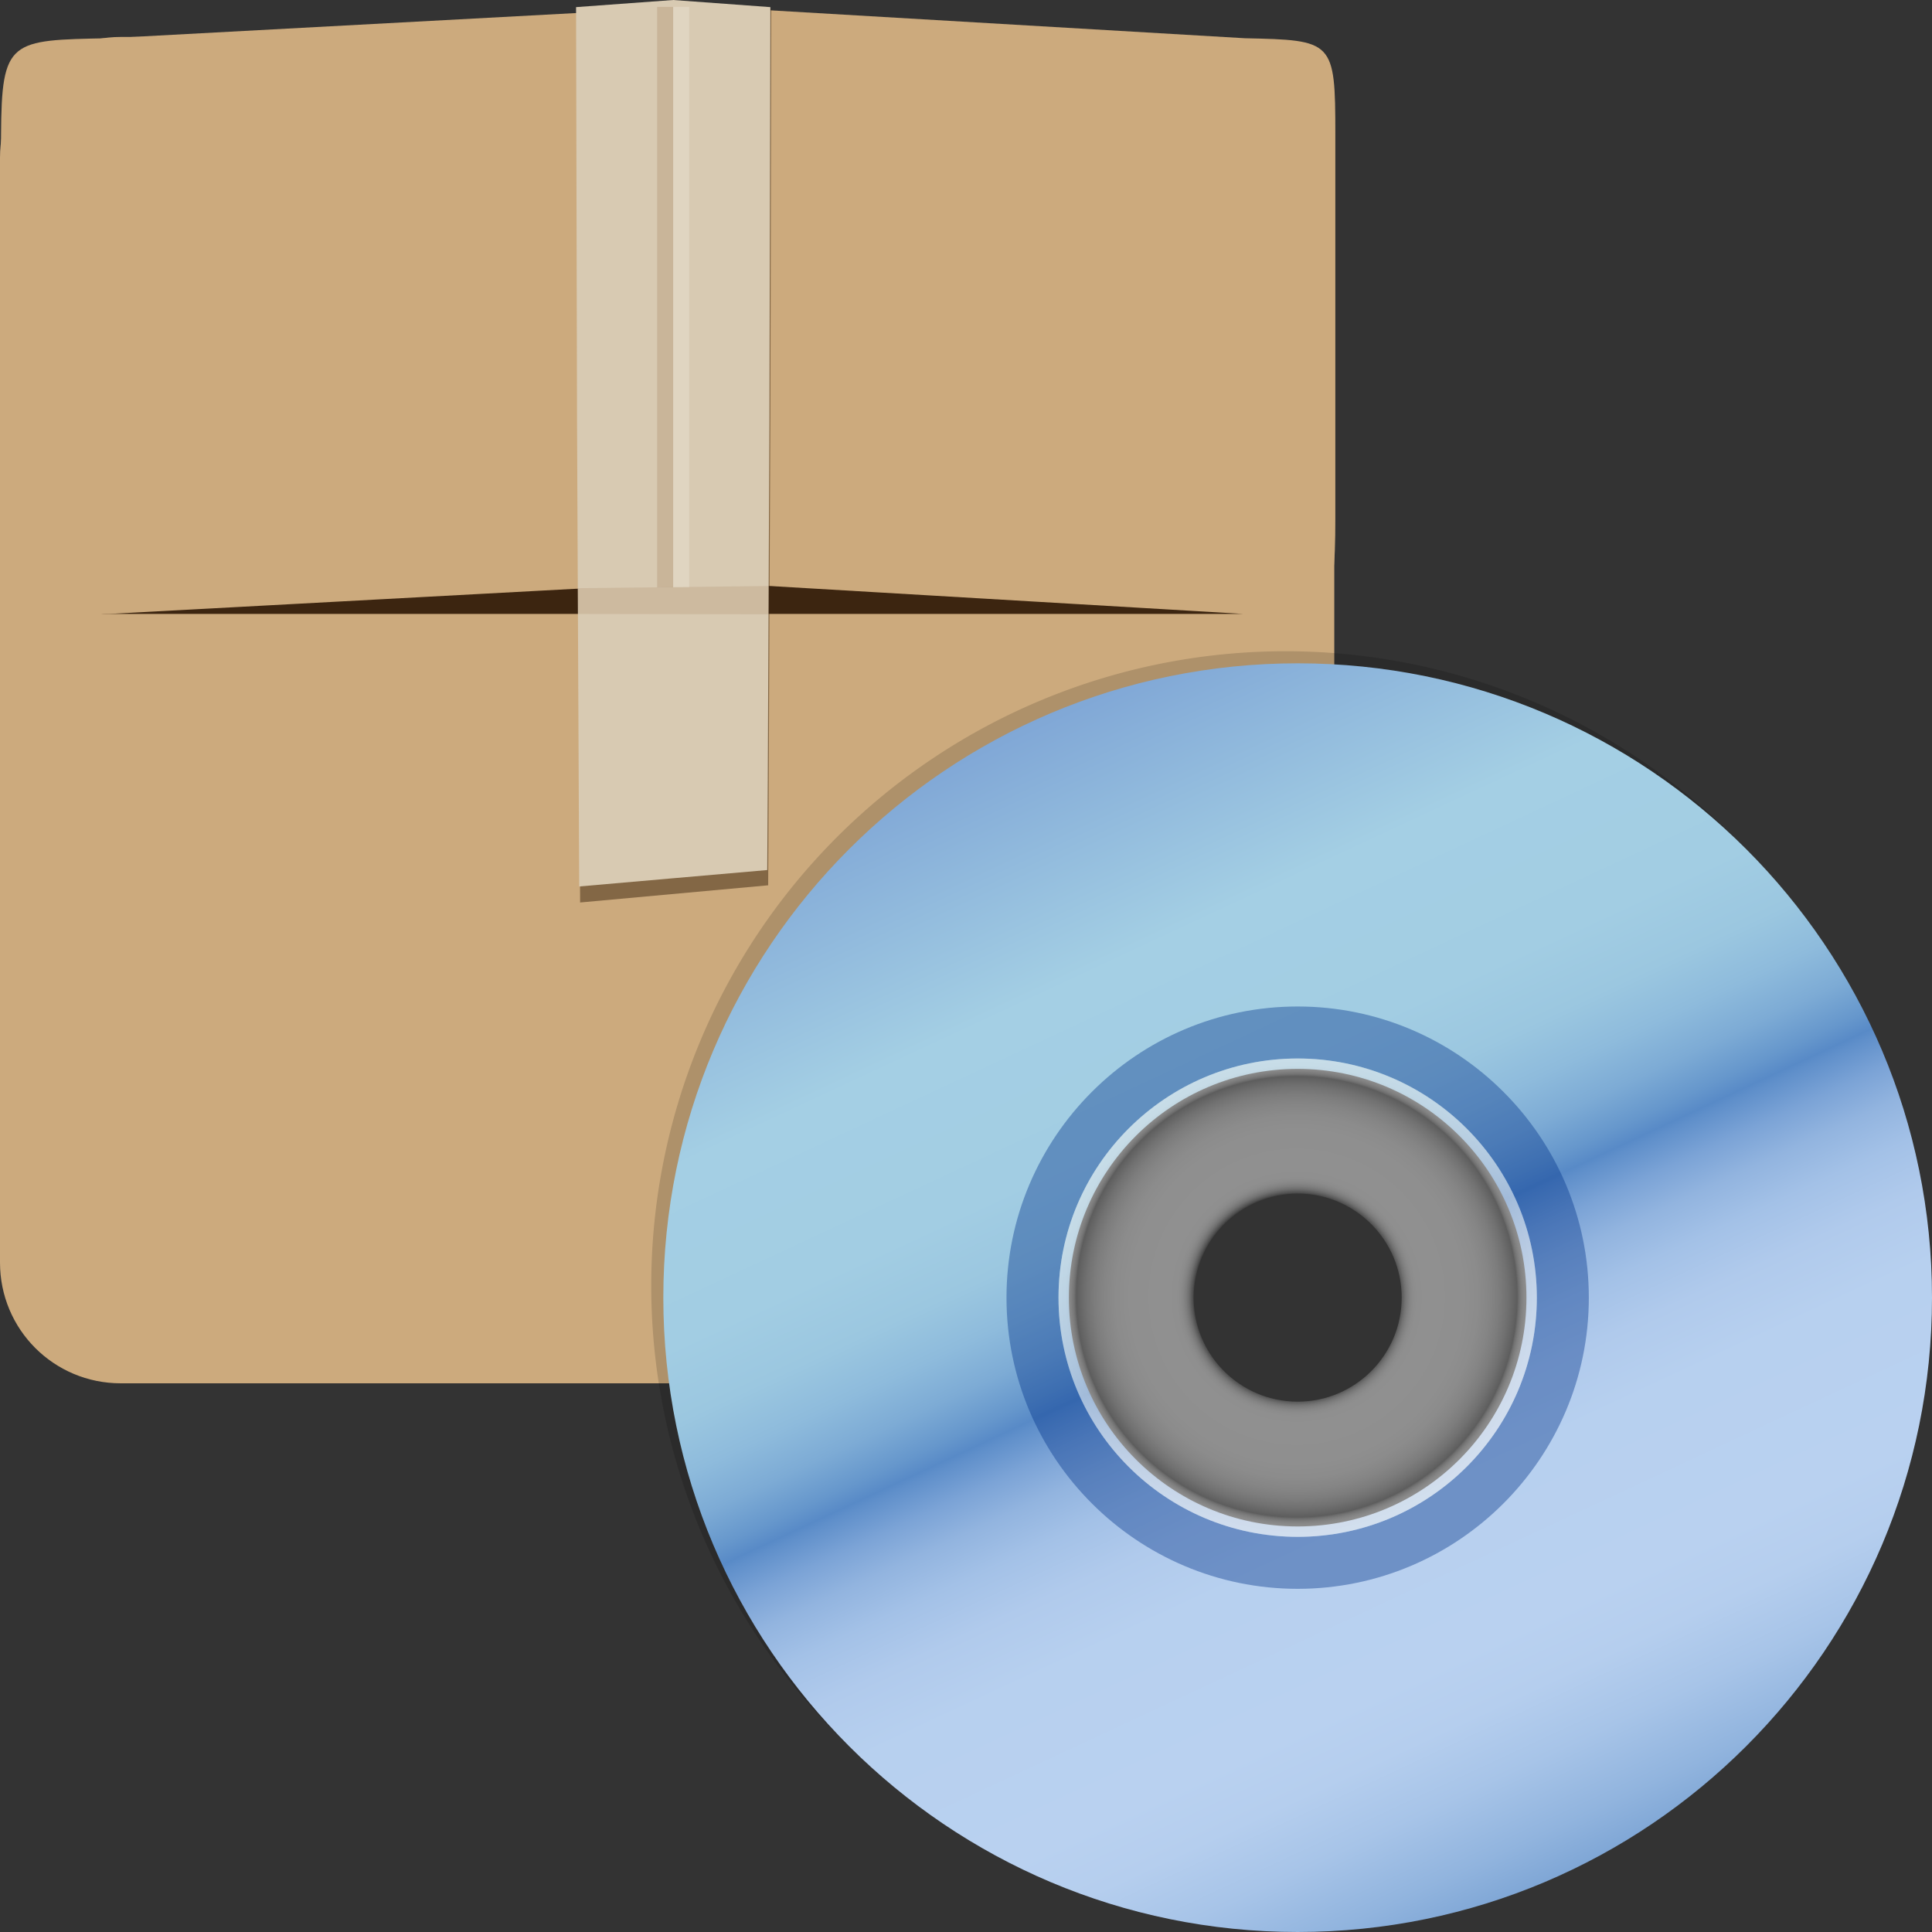 <svg width="48" version="1.1" xmlns="http://www.w3.org/2000/svg" height="48" xmlns:xlink="http://www.w3.org/1999/xlink">
<rect width="100%" height="100%" fill="#333333" stroke="none"/>
<defs>
<linearGradient id="XMLID_5_" y1="117.298" y2="6.702" x1="89.785" x2="38.213" gradientUnits="userSpaceOnUse">
<stop offset="0" style="stop-color:#80a7d6"/>
<stop offset="0.034" style="stop-color:#91b4de"/>
<stop offset="0.089" style="stop-color:#a7c4e8"/>
<stop offset="0.141" style="stop-color:#b5ceee"/>
<stop offset="0.189" style="stop-color:#b9d1f0"/>
<stop offset="0.315" style="stop-color:#b7d0ef"/>
<stop offset="0.368" style="stop-color:#b0caec"/>
<stop offset="0.408" style="stop-color:#a3c1e7"/>
<stop offset="0.441" style="stop-color:#92b4df"/>
<stop offset="0.469" style="stop-color:#7ba3d6"/>
<stop offset="0.495" style="stop-color:#5f8fca"/>
<stop offset="0.5" style="stop-color:#588ac7"/>
<stop offset="0.514" style="stop-color:#6697cc"/>
<stop offset="0.543" style="stop-color:#7dabd5"/>
<stop offset="0.577" style="stop-color:#8ebbdc"/>
<stop offset="0.617" style="stop-color:#9bc7e0"/>
<stop offset="0.672" style="stop-color:#a2cde3"/>
<stop offset="0.8" style="stop-color:#a4cfe4"/>
<stop offset="1" style="stop-color:#80a7d6"/>
</linearGradient>
<radialGradient cx="64" cy="62" gradientTransform="translate(-201,35)" r="23" id="XMLID_8_" gradientUnits="userSpaceOnUse">
<stop offset="0.432" style="stop-color:#555"/>
<stop offset="0.437" style="stop-color:#727272"/>
<stop offset="0.445" style="stop-color:#939393"/>
<stop offset="0.453" style="stop-color:#b0b0b0"/>
<stop offset="0.463" style="stop-color:#c7c7c7"/>
<stop offset="0.473" style="stop-color:#d8d8d8"/>
<stop offset="0.486" style="stop-color:#e5e5e5"/>
<stop offset="0.503" style="stop-color:#ececec"/>
<stop offset="0.544" style="stop-color:#eee"/>
<stop offset="0.696" style="stop-color:#ececec"/>
<stop offset="0.76" style="stop-color:#e5e5e5"/>
<stop offset="0.808" style="stop-color:#d8d8d8"/>
<stop offset="0.847" style="stop-color:#c7c7c7"/>
<stop offset="0.882" style="stop-color:#b0b0b0"/>
<stop offset="0.912" style="stop-color:#949494"/>
<stop offset="0.923" style="stop-color:#888"/>
<stop offset="0.925" style="stop-color:#949494"/>
<stop offset="0.931" style="stop-color:#b0b0b0"/>
<stop offset="0.939" style="stop-color:#c7c7c7"/>
<stop offset="0.947" style="stop-color:#d8d8d8"/>
<stop offset="0.956" style="stop-color:#e5e5e5"/>
<stop offset="0.969" style="stop-color:#ececec"/>
<stop offset="1" style="stop-color:#eee"/>
</radialGradient>
<linearGradient gradientTransform="matrix(0.258,0,0,0.258,15.705,16.221)" xlink:href="#XMLID_5_" id="linearGradient4211" y1="117.298" x1="89.785" y2="6.702" gradientUnits="userSpaceOnUse" x2="38.213"/>
<radialGradient cx="64" cy="62" gradientTransform="matrix(0.258,0,0,0.258,15.705,16.221)" xlink:href="#XMLID_8_" id="radialGradient4213" r="23" gradientUnits="userSpaceOnUse"/>
</defs>
<path style="fill:#ccaa7d;stroke-linecap:round;stroke-width:.289" d="m 3,.918 h 27.15 c 1.662,0 3,1.338 3,3 v 17.725 l -12.475,12.725 h -17.675 c -1.662,0 -3,-1.338 -3,-3 v -27.45 c 0,-1.662 1.338,-3 3,-3 Z "/>
<g style="stroke-width:.398">
<rect width="32.695" x="0.343" y="5.696" rx="2.335" ry="2.389" height="9.557" style="fill:#3c2510"/>
<g style="fill:#ccaa7d">
<path d="M 2.696,0.95 C 0.246,0.998 0.039,0.978 0.026,3.356 l -0.052,9.532 c -0.013,2.394 0.366,2.312 2.722,2.366 l 14.733,-0.795 V 0.156 Z"/>
<path d="m 30.926,.95 c 2.199,0.048 2.25,0.054 2.25,2.384 v 9.536 c 0,2.448 -0.193,2.438 -2.25,2.384 l -13.498,-.795 v -14.303 Z "/>
</g>
<path style="opacity:.5;fill:#3a240f" d="m 19.162,.228 h -4.827 l .024,10.076 .054,12.118 2.265,-.207 2.407,-.22 .013,-2.325 .041,-9.366 z "/>
<path style="fill:#d8cab2" d="m 19.138,.177 -2.413,-.177 l -2.413,.177 .024,10.275 .054,11.572 2.265,-.198 2.407,-.21 .013,-2.22 .041,-8.944 .024,-10.275 z "/>
<path style="opacity:.2;fill:#8d6137" d="m 16.327,.171 h 0.398 v 14.422 h -0.398 Z "/>
<path style="opacity:.2;fill:#fff" d="m 16.725,.171 h 0.398 v 14.422 h -0.398 z "/>
</g>
<g style="stroke-linecap:round">
<path style="opacity:.15;fill:#8d6137;stroke-width:.1" d="m 14.355,14.613 4.741,-.054 -.003,.703 -4.724,-.008 z "/>
<path style="opacity:.15;stroke-width:.284" d="M 31.94,16.18 A 15.76,15.76 0 0 0 16.18,31.94 15.76,15.76 0 0 0 31.94,47.7 15.76,15.76 0 0 0 47.7,31.94 15.76,15.76 0 0 0 31.94,16.18 Z m 0,4.92 A 10.84,10.84 0 0 1 42.78,31.94 10.84,10.84 0 0 1 31.94,42.779 10.84,10.84 0 0 1 21.1,31.94 10.84,10.84 0 0 1 31.94,21.1 Z"/>
</g>
<g style="stroke-width:1.03">
<path style="fill:url(#linearGradient4211)" d="m 32.24,16.48 c -8.704,0 -15.76,7.056 -15.76,15.76 0,8.704 7.056,15.76 15.76,15.76 C 40.944,48 48,40.944 48,32.24 48,23.536 40.944,16.48 32.24,16.48 Z m 0,21.444 c -3.139,0 -5.684,-2.545 -5.684,-5.684 0,-3.139 2.545,-5.684 5.684,-5.684 3.139,0 5.684,2.545 5.684,5.684 0,3.139 -2.545,5.684 -5.684,5.684 z"/>
<path style="opacity:.4;fill:#00348a" d="m 32.24,25.006 c -3.989,0 -7.234,3.245 -7.234,7.234 0,3.989 3.245,7.234 7.234,7.234 3.989,0 7.234,-3.245 7.234,-7.234 0,-3.989 -3.245,-7.234 -7.234,-7.234 z m 0,13.177 c -3.277,0 -5.942,-2.666 -5.942,-5.942 0,-3.277 2.666,-5.942 5.942,-5.942 3.277,0 5.942,2.666 5.942,5.942 0,3.277 -2.666,5.942 -5.942,5.942 z"/>
<path style="opacity:.5;fill:url(#radialGradient4213)" d="m 32.24,26.297 c -3.282,0 -5.942,2.66 -5.942,5.942 0,3.282 2.66,5.942 5.942,5.942 3.282,0 5.942,-2.66 5.942,-5.942 0,-3.282 -2.661,-5.942 -5.942,-5.942 z m 0,8.526 c -1.427,0 -2.584,-1.157 -2.584,-2.584 0,-1.427 1.157,-2.584 2.584,-2.584 1.427,0 2.584,1.157 2.584,2.584 0,1.427 -1.157,2.584 -2.584,2.584 z"/>
</g>
</svg>
